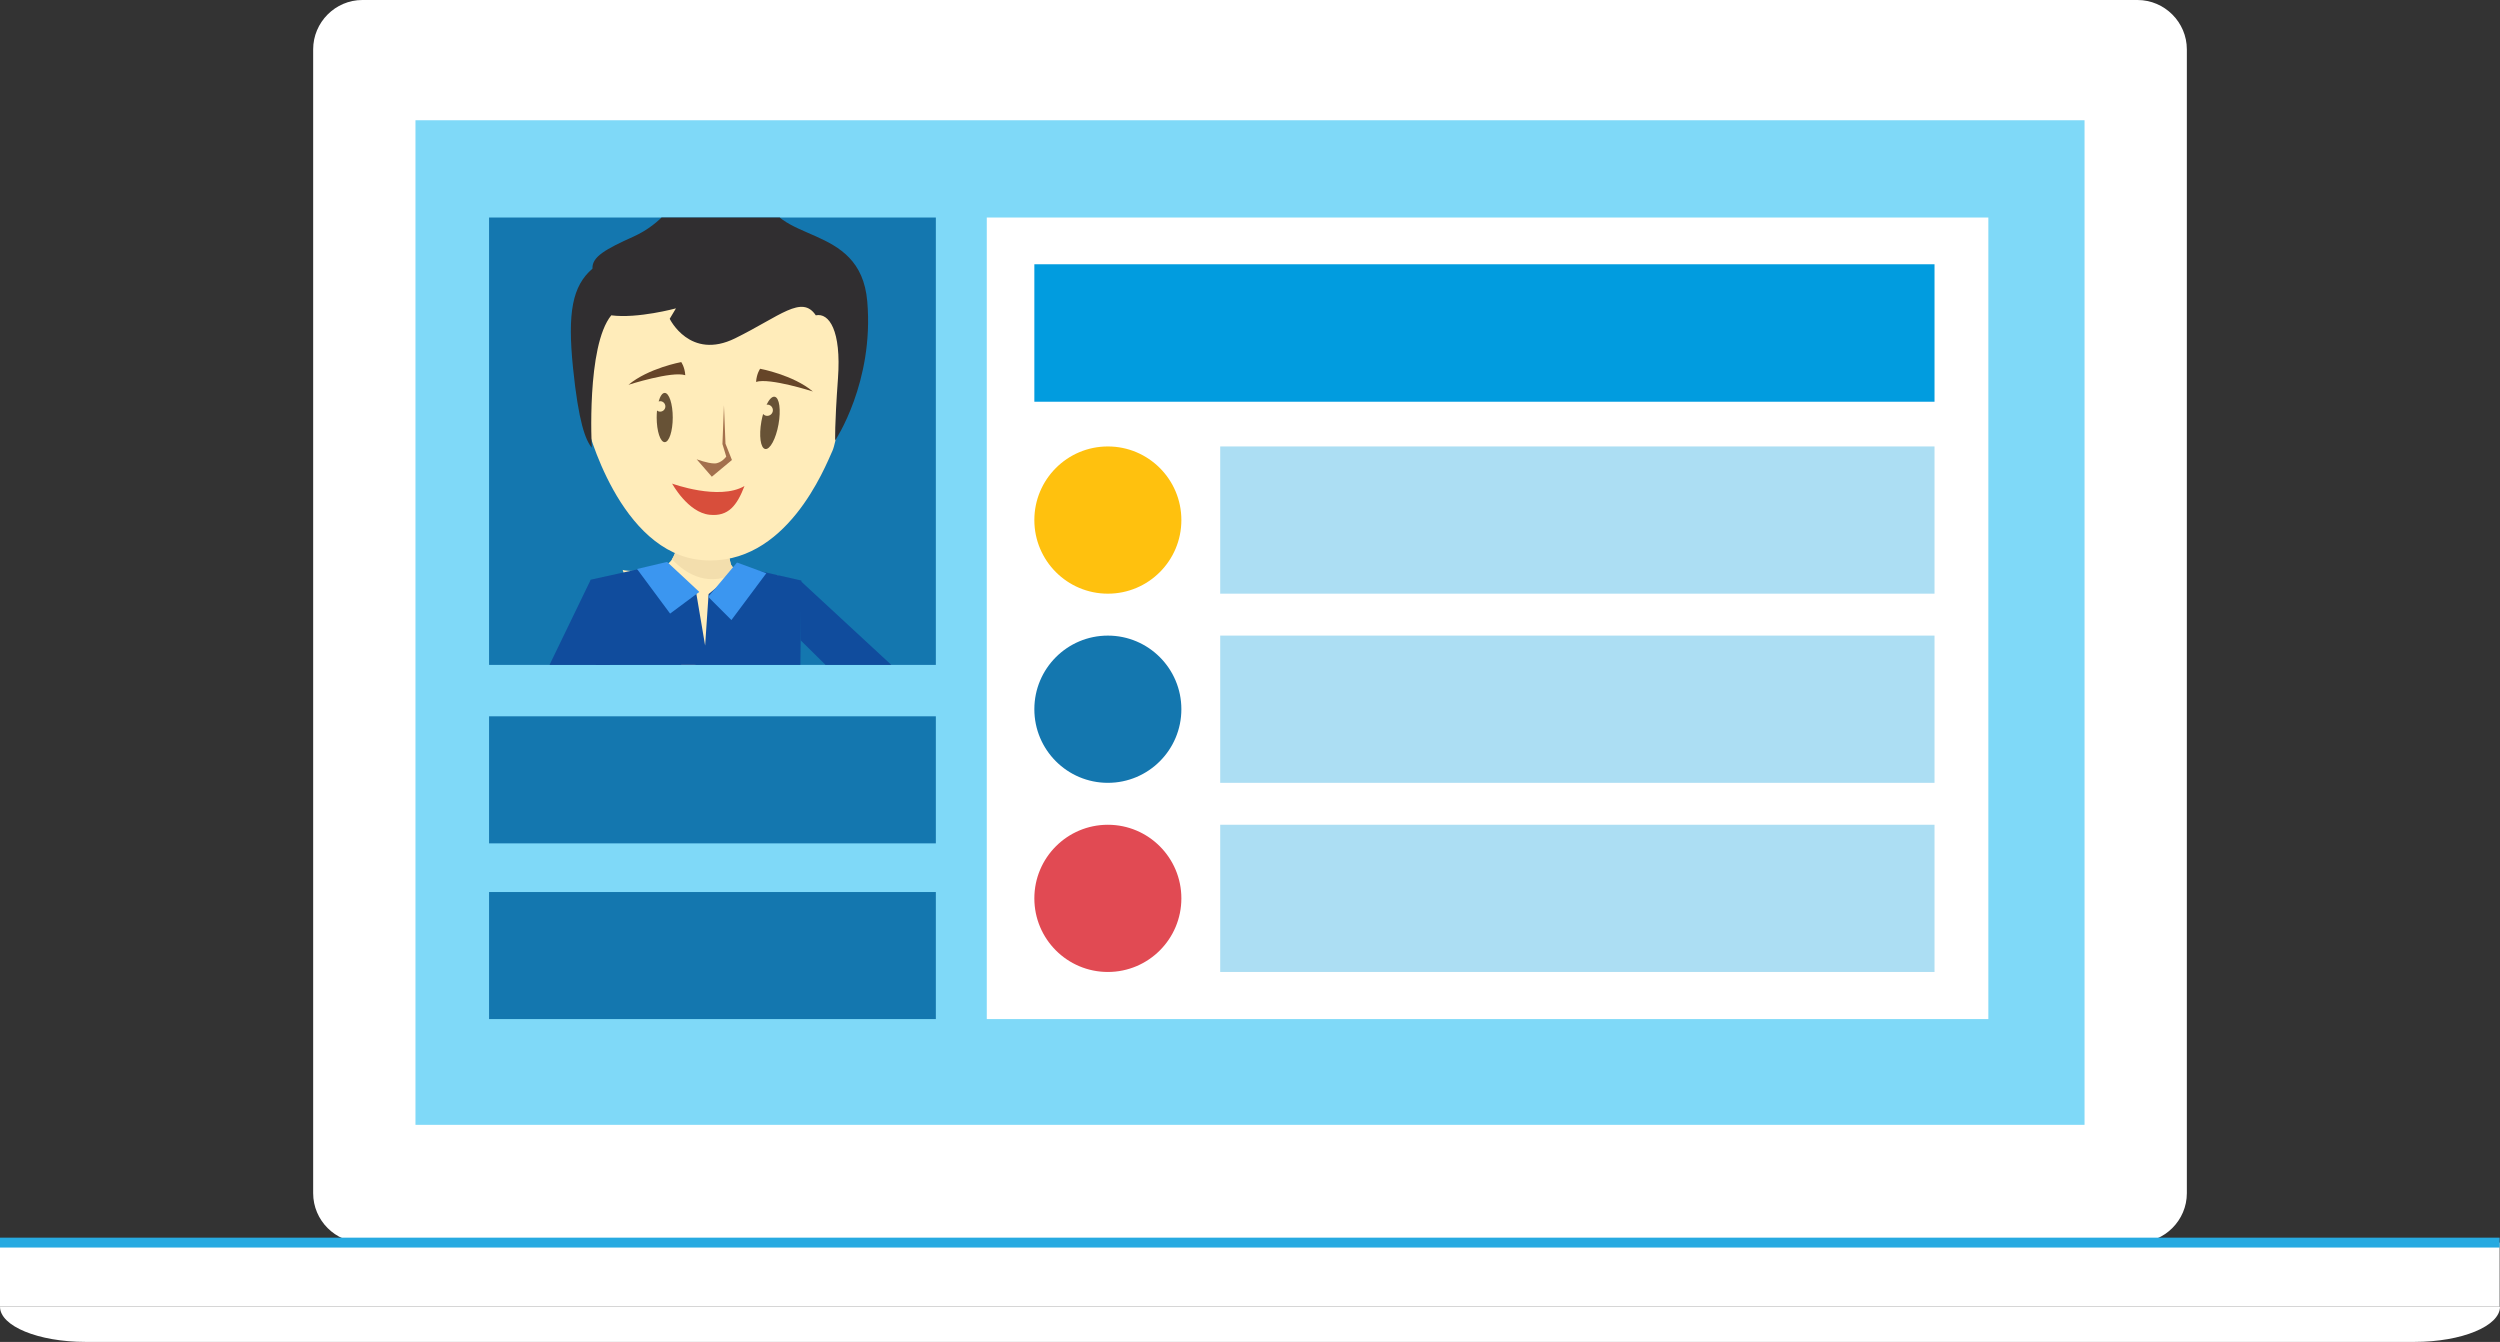 <?xml version="1.0" encoding="utf-8"?>
<!-- Generator: Adobe Illustrator 15.0.0, SVG Export Plug-In . SVG Version: 6.00 Build 0)  -->
<!DOCTYPE svg PUBLIC "-//W3C//DTD SVG 1.1//EN" "http://www.w3.org/Graphics/SVG/1.1/DTD/svg11.dtd">
<svg version="1.1" id="Layer_1" xmlns="http://www.w3.org/2000/svg" xmlns:xlink="http://www.w3.org/1999/xlink" x="0px" y="0px"
	 width="272px" height="146px" viewBox="0 0 272 146" enable-background="new 0 0 272 146" xml:space="preserve">
<rect x="0" y="0" width="272" height="146" fill="#333333" stroke="none"/>
<g>
	<g>
		<g>
			<path fill="#FFFFFF" d="M39.418,0c-2.936,0-5.346,2.424-5.346,5.37v124.452c0,2.953,2.41,5.366,5.346,5.366H232.56
				c2.95,0,5.369-2.413,5.369-5.366V5.37c0-2.946-2.419-5.37-5.369-5.37H39.418z"/>
		</g>
		<g>
			<g>
				<path fill="#7FD9F8" d="M226.798,122.383H45.203v-109.3h181.595V122.383z"/>
			</g>
		</g>
		<g>
			<rect x="0" y="135.195" fill="#FFFFFF" width="271.96" height="6.974"/>
			
				<line fill="#FFFFFF" stroke="#27AAE1" stroke-width="1.076" stroke-miterlimit="10" x1="0" y1="135.195" x2="271.961" y2="135.195"/>
			<path fill="#FFFFFF" d="M272,142.169L272,142.169c0,2.115-4.166,3.831-9.303,3.831H9.302C4.167,146,0,144.284,0,142.169l0,0"/>
		</g>
	</g>
	<g>
		<rect x="53.211" y="23.667" fill="#1477AF" width="48.609" height="48.674"/>
		<g>
			<defs>
				<rect id="SVGID_1_" x="53.211" y="23.667" width="48.609" height="48.674"/>
			</defs>
			<clipPath id="SVGID_2_">
				<use xlink:href="#SVGID_1_"  overflow="visible"/>
			</clipPath>
			<g clip-path="url(#SVGID_2_)">
				<path fill="#F7DFA0" d="M51.15,90.114c-0.883,1.039-0.854,1.924-0.854,1.924s-0.117,0.901-0.553,0.753
					c-0.438-0.147-1.582,3.642-2.252,3.318c-1.132-0.55,1.293-4.102,1.293-4.102l-0.385-0.122c0,0-1.51,3.927-2.387,3.503
					c-0.876-0.424,1.558-4.287,1.558-4.287l0.018-0.565c0,0-0.376,0.647-0.78,1.091c-0.404,0.441-1.037,2.611-1.732,2.21
					c-0.697-0.401,1.57-4.058,1.921-4.523c0.354-0.469,2.034-1.786,2.034-1.786s1.75,0.557,3.315-0.284
					C53.186,86.792,52.031,89.072,51.15,90.114L51.15,90.114z M50.948,92.771c-0.901,1.898-1.101,2.644-1.713,2.522
					c-0.617-0.123,0.813-2.412,0.553-2.471c-0.061-1.196-2.157-3.39-2.157-3.39s-0.558-0.652-1.661,0.949
					c-0.65,0.942-1.531,0.353-0.825-0.826c1.067-1.781,2.442-2.819,5.373-3.09l2.148,1.372
					C52.666,87.839,52.474,91.29,50.948,92.771L50.948,92.771z"/>
				<path fill-rule="evenodd" clip-rule="evenodd" fill="none" d="M73.744,56.891c0,0,0.36,2.475-0.678,4.031
					c-1.039,1.556-5.215,1.207-5.312,1.079c-0.06-0.079,1.395,4.494,4.169,7.865c2.038,2.477,2.68,2.837,2.68,2.837
					s4.3-1.334,5.338-4.101c0.047-0.123,0.647-0.626,0.758-0.691c1.293-0.77,3.224-5.552,3.866-5.313
					c1.385,0.519-4.642,0.348-5.073-1.291c-0.783-2.974,1.004-4.589,1.004-4.589L73.744,56.891L73.744,56.891z"/>
				<path fill="none" d="M86.831,93.617L66.064,93.54l-1.789-30.471l6.892-1.524l4.516,2.58l1.033,6.114l0.379-5.608l3.563-2.946
					l6.53,1.474L86.831,93.617L86.831,93.617z M87.092,63.195l12.979,12.009L86.554,86.855l-0.268-5.108l6.982-6.005l-6.176-6.094
					V63.195L87.092,63.195z"/>
				<polygon fill-rule="evenodd" clip-rule="evenodd" fill="none" points="80.183,61.202 77.05,64.933 79.577,67.462 83.374,62.369 
					80.183,61.202 				"/>
				<path fill-rule="evenodd" clip-rule="evenodd" fill="none" d="M80.406,62.162c-3.194,1.85-5.7,0.368-7.296-1.314
					c0.981-1.559,0.635-3.958,0.635-3.958l6.345-0.163c0.055,0.087,0.111,0.175,0.162,0.263c-0.46,0.574-1.354,2.05-0.758,4.316
					C79.583,61.656,79.931,61.938,80.406,62.162L80.406,62.162z"/>
				<path fill-rule="evenodd" clip-rule="evenodd" fill="#FFECBA" d="M73.744,56.891c0,0,0.36,2.475-0.678,4.031
					c-1.039,1.556-5.215,1.207-5.312,1.079c-0.06-0.079,1.395,4.494,4.169,7.865c2.038,2.477,2.68,2.837,2.68,2.837
					s4.3-1.334,5.338-4.101c0.047-0.123,0.16-0.62,0.271-0.685c1.293-0.771,3.711-5.559,4.353-5.32
					c1.385,0.519-4.642,0.348-5.073-1.291c-0.783-2.974,1.004-4.589,1.004-4.589L73.744,56.891L73.744,56.891z"/>
				<path fill-rule="evenodd" clip-rule="evenodd" fill="none" d="M80.406,62.162c-3.194,1.85-5.7,0.368-7.296-1.314
					c0.981-1.559,0.635-3.958,0.635-3.958l6.345-0.163c0.055,0.087,0.111,0.175,0.162,0.263c-0.46,0.574-1.354,2.05-0.758,4.316
					C79.583,61.656,79.931,61.938,80.406,62.162L80.406,62.162z"/>
				<polygon fill="#104C9D" points="86.831,93.617 66.064,93.54 64.275,63.069 71.167,61.545 75.684,64.125 76.717,70.239 
					77.096,64.631 80.659,61.686 87.188,63.16 86.831,93.617 				"/>
				<polygon fill="#104C9D" points="87.092,63.195 100.07,75.204 86.554,86.855 86.286,81.747 93.268,75.742 87.092,69.648 
					87.092,63.195 				"/>
				<polygon fill="#104C9D" points="62.609,77.652 53.042,87.829 50.827,85.195 58.45,75.109 64.275,63.066 68.062,69.878 
					62.609,77.652 				"/>
				<path fill-rule="evenodd" clip-rule="evenodd" fill="none" d="M80.406,62.162c-3.194,1.85-5.7,0.368-7.296-1.314
					c0.981-1.559,0.635-3.958,0.635-3.958l6.345-0.163c0.055,0.087,0.111,0.175,0.162,0.263c-0.46,0.574-1.354,2.05-0.758,4.316
					C79.583,61.656,79.931,61.938,80.406,62.162L80.406,62.162z"/>
				<path fill-rule="evenodd" clip-rule="evenodd" fill="#F3DEAD" d="M80.406,62.162c-3.194,1.85-5.7,0.368-7.296-1.314
					c0.981-1.559,0.635-3.958,0.635-3.958l6.345-0.163c0.055,0.087,0.111,0.175,0.162,0.263c-0.46,0.574-1.354,2.05-0.758,4.316
					C79.583,61.656,79.931,61.938,80.406,62.162L80.406,62.162z"/>
				<path fill-rule="evenodd" clip-rule="evenodd" fill="#FFECBA" d="M63.848,46.192c0,0,3.488,14.042,12.599,14.754
					c9.112,0.712,13.336-10.179,14.123-11.897c0.786-1.718,2.417-14.797,2.417-14.797l-14.44-5.028c0,0-13.27,3.624-13.567,4.238
					C64.682,34.078,63.848,46.192,63.848,46.192L63.848,46.192z"/>
				<path fill-rule="evenodd" clip-rule="evenodd" fill="#D84E3B" d="M73.126,52.616c0,0,5.107,1.874,7.874,0.264
					c-0.819,2.122-1.749,3.335-3.792,3.127C74.842,55.768,73.126,52.616,73.126,52.616L73.126,52.616z"/>
				<path fill-rule="evenodd" clip-rule="evenodd" fill="#664528" d="M68.377,41.867c0,0,4.724-1.521,6.182-1.044
					c-0.063-0.92-0.442-1.429-0.442-1.429S70.534,40.057,68.377,41.867L68.377,41.867z"/>
				<path fill-rule="evenodd" clip-rule="evenodd" fill="#664528" d="M88.443,42.595c0,0-4.724-1.521-6.183-1.044
					c0.063-0.922,0.444-1.43,0.444-1.43S86.286,40.785,88.443,42.595L88.443,42.595z"/>
				<path fill-rule="evenodd" clip-rule="evenodd" fill="#A3704D" d="M78.767,44.091l0.165,4.179l0.702,1.778l-2.188,1.82
					l-1.653-1.902c0,0,1.197,0.456,1.941,0.456c0.744,0,1.281-0.745,1.281-0.745l-0.414-1.365L78.767,44.091L78.767,44.091z"/>
				<path fill-rule="evenodd" clip-rule="evenodd" fill="#302E30" d="M64.386,48.709c0,0-0.605-11.066,2.12-14.401
					c2.876,0.378,7.039-0.759,7.039-0.759l-0.68,1.137c0,0,2.195,4.548,7.114,2.124c4.92-2.426,7.265-4.777,8.78-2.502
					c1.438-0.304,2.792,1.64,2.412,6.869c-0.377,5.231-0.303,6.747-0.303,6.747s4.249-6.339,3.491-15.133
					c-0.756-8.793-10.445-6.063-11.125-12.052c-1.59,1.895-3.483,2.197-3.104-2.654c-2.346,0.303-3.406,4.776-3.406,4.776
					s-1.136-2.729-2.421-2.805c-0.455,1.744-2.348,4.321-5.375,5.685c-3.029,1.365-4.542,2.199-4.467,3.488
					c-2.195,1.895-2.724,4.775-2.119,10.764C62.948,45.98,63.706,47.876,64.386,48.709L64.386,48.709z"/>
				<path fill-rule="evenodd" clip-rule="evenodd" fill="#675236" d="M72.32,48.106c-0.481,0-0.873-1.2-0.873-2.68
					c0-0.263,0.013-0.517,0.036-0.756c0.094,0.072,0.212,0.117,0.341,0.117c0.314,0,0.568-0.255,0.568-0.568
					c0-0.314-0.253-0.57-0.568-0.57c-0.057,0-0.112,0.011-0.164,0.027c0.16-0.568,0.396-0.929,0.66-0.929
					c0.482,0,0.875,1.199,0.875,2.679C73.194,46.906,72.802,48.106,72.32,48.106L72.32,48.106z"/>
				<path fill-rule="evenodd" clip-rule="evenodd" fill="#675236" d="M84.701,46.174c-0.282,1.571-0.929,2.769-1.443,2.677
					c-0.514-0.091-0.701-1.439-0.418-3.009c0.05-0.279,0.114-0.545,0.184-0.796c0.088,0.095,0.205,0.164,0.342,0.189
					c0.334,0.06,0.653-0.162,0.715-0.495c0.06-0.333-0.164-0.653-0.498-0.713c-0.062-0.011-0.122-0.009-0.179-0.002
					c0.279-0.572,0.599-0.91,0.881-0.86C84.798,43.257,84.985,44.605,84.701,46.174L84.701,46.174z"/>
				<path fill-rule="evenodd" clip-rule="evenodd" fill="#3B96F0" d="M51.375,84.256c0.13,0.077,2.843,2.592,2.843,2.592
					l-1.861,1.89l-2.409-2.574C49.947,86.163,51.243,84.177,51.375,84.256L51.375,84.256z"/>
				<path fill="none" d="M82.676,23.749c0,0,2.343,4.593,8.391,4.479C86.434,29.247,83.525,28.897,82.676,23.749L82.676,23.749z
					 M67.221,28.68c4.239-1.301,5.82-1.866,8.533-3.904C75.754,24.776,72.645,29.247,67.221,28.68L67.221,28.68z M80.229,23.755
					c-2.267-1.768-0.792-4.777-0.792-4.777C78.99,20.721,79.729,22.885,80.229,23.755L80.229,23.755z"/>
				<polygon fill-rule="evenodd" clip-rule="evenodd" fill="#3B96F0" points="80.183,61.202 77.05,64.933 79.577,67.462 
					83.374,62.369 80.183,61.202 				"/>
				<polygon fill-rule="evenodd" clip-rule="evenodd" fill="#3B96F0" points="72.578,61.134 76.084,64.4 72.907,66.759 
					69.308,61.905 72.578,61.134 				"/>
				<polygon fill-rule="evenodd" clip-rule="evenodd" fill="#999999" points="66.032,93.049 86.872,93.049 86.872,95.628 
					66.032,95.628 66.032,93.049 				"/>
				<polygon fill-rule="evenodd" clip-rule="evenodd" fill="#D1D1D1" points="74.2,93.046 78.64,93.046 78.64,95.929 74.2,95.929 
					74.2,93.046 				"/>
				<polygon fill-rule="evenodd" clip-rule="evenodd" fill="#5F3B30" points="65.944,95.595 68.109,110.338 74.891,111.099 
					76.173,99.031 78.057,99.239 79.112,111.028 85.066,111.099 86.875,95.585 65.944,95.595 				"/>
			</g>
		</g>
		<rect x="53.211" y="77.935" fill="#1477AF" width="48.609" height="13.823"/>
		<rect x="53.211" y="97.053" fill="#1477AF" width="48.609" height="13.822"/>
	</g>
	<rect x="107.362" y="23.667" fill="#FFFFFF" width="108.971" height="87.208"/>
	<rect x="112.537" y="28.752" fill="#019CDF" width="97.939" height="14.956"/>
	<ellipse fill="#FFC10E" cx="120.535" cy="56.583" rx="7.998" ry="8.009"/>
	<ellipse fill="#1477AF" cx="120.535" cy="77.163" rx="7.998" ry="8.009"/>
	<ellipse fill="#E14A53" cx="120.535" cy="97.742" rx="7.998" ry="8.008"/>
	<rect x="132.758" y="48.574" fill="#ACDEF3" width="77.718" height="16.018"/>
	<rect x="132.758" y="69.153" fill="#ACDEF3" width="77.718" height="16.019"/>
	<rect x="132.758" y="89.733" fill="#ACDEF3" width="77.718" height="16.017"/>
</g>
</svg>
